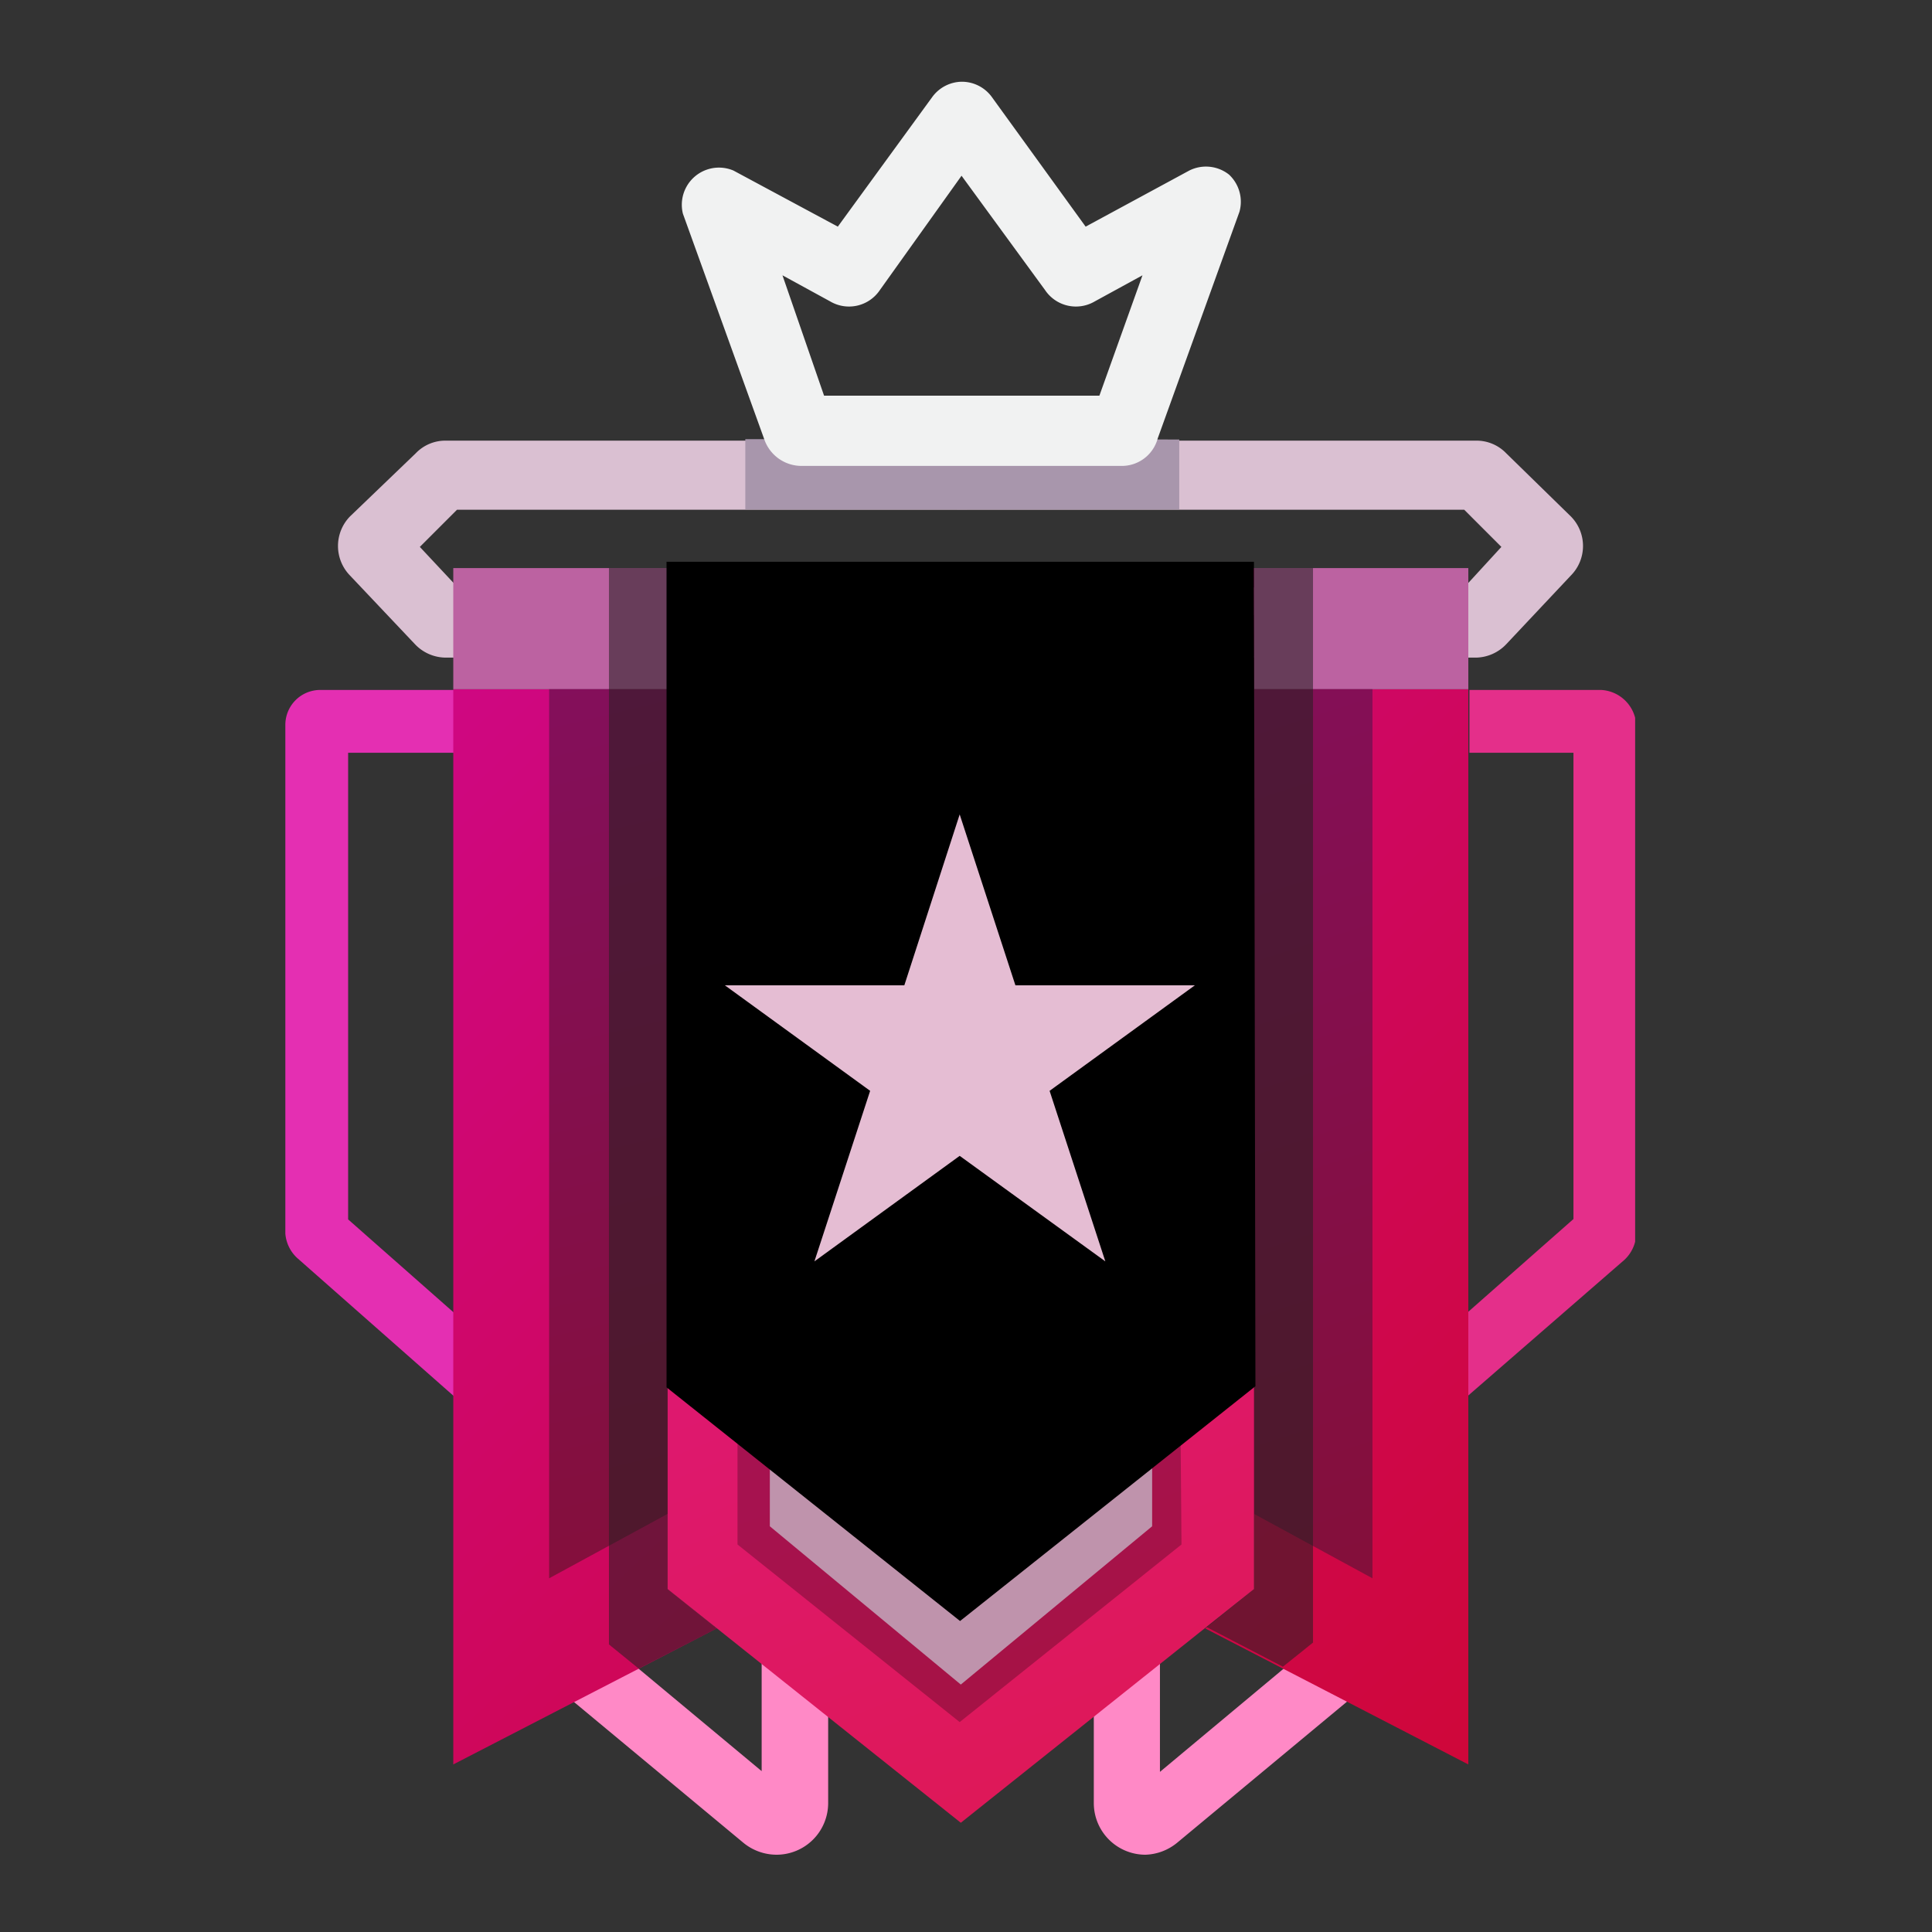 <svg id="Bases" xmlns="http://www.w3.org/2000/svg" xmlns:xlink="http://www.w3.org/1999/xlink" width="52" height="52" viewBox="0 0 52 52"><rect x="0" y="0" width="52" height="52" fill="#333333" stroke="none"/><defs><style>.cls-1{fill:#ff89c6;}.cls-2{fill:#e42f8a;}.cls-3{fill:#e42fb2;}.cls-4{fill:#dac0d2;}.cls-5{fill:#a896ac;}.cls-6{fill:url(#linear-gradient);}.cls-7{fill:url(#linear-gradient-2);}.cls-8{fill:#bc62a1;}.cls-9{fill:url(#linear-gradient-3);}.cls-10{fill:url(#linear-gradient-4);}.cls-11{fill:#231f20;opacity:0.55;}.cls-12{fill:#ec008c;}.cls-13{fill:#939598;}.cls-14{fill:url(#linear-gradient-5);}.cls-15{fill:#ffc4e6;}.cls-16{fill:url(#linear-gradient-6);}.cls-17{fill:url(#linear-gradient-7);}.cls-18{fill:url(#linear-gradient-8);}.cls-19{fill:#f1f2f2;}.cls-20{fill:url(#linear-gradient-9);}.cls-21{opacity:0.25;}.cls-22{fill:#e5bdd3;}</style><linearGradient id="linear-gradient" x1="10.64" y1="10.28" x2="38.3" y2="39.59" gradientUnits="userSpaceOnUse"><stop offset="0" stop-color="#cf0782"/><stop offset="1" stop-color="#cf0739"/></linearGradient><linearGradient id="linear-gradient-2" x1="-1.32" y1="21.57" x2="26.34" y2="50.88" xlink:href="#linear-gradient"/><linearGradient id="linear-gradient-3" x1="5.9" y1="16.53" x2="11.52" y2="40.15" gradientUnits="userSpaceOnUse"><stop offset="0" stop-color="#840f5b"/><stop offset="1" stop-color="#840f3b"/></linearGradient><linearGradient id="linear-gradient-4" x1="23.23" y1="13.73" x2="31.37" y2="38.94" xlink:href="#linear-gradient-3"/><linearGradient id="linear-gradient-5" x1="12.17" y1="11.79" x2="25.34" y2="44.74" gradientUnits="userSpaceOnUse"><stop offset="0" stop-color="#df1893"/><stop offset="1" stop-color="#de1857"/></linearGradient><linearGradient id="linear-gradient-6" x1="17.22" y1="13.44" x2="28.16" y2="47.12" gradientUnits="userSpaceOnUse"><stop offset="0" stop-color="#f099d0"/><stop offset="0.99" stop-color="#f099bf"/></linearGradient><linearGradient id="linear-gradient-7" x1="10.36" y1="10.34" x2="19.77" y2="39.33" xlink:href="#linear-gradient-6"/><linearGradient id="linear-gradient-8" x1="26.07" y1="16.35" x2="26.07" y2="16.35" xlink:href="#linear-gradient-3"/><linearGradient id="linear-gradient-9" x1="10.26" y1="0.78" x2="19.79" y2="30.1" xlink:href="#linear-gradient-6"/><symbol id="League_Champion_small" data-name="League_Champion_small" viewBox="0 0 36.33 47.72"><path class="cls-1" d="M23.15,47.72a1.39,1.39,0,0,1-1.39-1.39V41.85h1.78v3.64L30.12,40l1.14,1.37L24,47.4A1.41,1.41,0,0,1,23.15,47.72Z"/><path class="cls-1" d="M13.22,47.72a1.41,1.41,0,0,1-.89-.32l-7.22-6L6.25,40l6.57,5.47V41.85h1.79v4.48a1.39,1.39,0,0,1-1.39,1.39Z"/><path class="cls-2" d="M30.09,36.88,29,35.61l5.67-5V18.06h-2.8V16.37h3.54a1,1,0,0,1,.95.94V31a1,1,0,0,1-.32.71Z"/><path class="cls-3" d="M6.24,36.88.32,31.66A1,1,0,0,1,0,31V17.31a.94.94,0,0,1,.94-.94H4.53v1.69H1.69V30.62l5.67,5Z"/><path class="cls-4" d="M32.05,15.5H4.32a1.15,1.15,0,0,1-.83-.36L1.74,13.29a1.14,1.14,0,0,1,0-1.59L3.51,10a1.1,1.1,0,0,1,.8-.34H32.05a1.11,1.11,0,0,1,.81.34L34.6,11.7a1.13,1.13,0,0,1,0,1.59l-1.74,1.85A1.15,1.15,0,0,1,32.05,15.5ZM4.64,13.61H31.73l1-1.09-1-1H4.62l-1,1Z"/><rect class="cls-5" x="12.38" y="9.62" width="5.97" height="1.89"/><polygon class="cls-5" points="24.06 9.63 18.08 9.61 18.08 11.51 24.06 11.51 24.06 9.63"/><polygon class="cls-6" points="26.07 16.35 26.07 40.57 24.76 41.63 31.84 45.29 31.84 16.35 26.07 16.35"/><polygon class="cls-7" points="10.29 16.35 4.52 16.35 4.52 45.29 11.61 41.63 10.29 40.57 10.29 16.35"/><rect class="cls-8" x="4.52" y="13.09" width="5.77" height="3.26"/><rect class="cls-8" x="26.07" y="13.09" width="5.77" height="3.26"/><polygon class="cls-9" points="10.3 38.54 7.1 40.28 7.1 16.35 10.3 16.35 10.3 38.54"/><polygon class="cls-10" points="26.06 38.54 29.26 40.28 29.26 16.35 26.06 16.35 26.06 38.54"/><polygon class="cls-11" points="10.29 14.36 10.29 14.36 10.29 13.09 10.29 14.36"/><path class="cls-11" d="M27.66,14.91V13.09H26.07V40.57l-1.32,1,2.1,1.09.81-.65V19.29"/><path class="cls-11" d="M8.71,19.3V42.06l.8.65,2.1-1.08-1.32-1.06V13.09H8.71v1.82"/><path class="cls-11" d="M26.07,15.46v-1.1H10.29v1.1H26.07Z"/><polygon class="cls-11" points="26.07 13.09 26.07 14.36 26.07 14.36 26.07 13.09"/><path class="cls-12" d="M18.18,36.15"/><path class="cls-13" d="M18.18,34"/><polygon class="cls-14" points="18.18 13.09 10.29 13.09 10.29 40.57 18.18 46.86 26.07 40.57 26.07 13.09 18.18 13.09"/><polygon class="cls-15" points="18.18 21.45 13.04 17.24 13.04 20.23 18.18 24.5 23.33 20.23 23.33 17.24 18.18 21.45"/><polygon class="cls-15" points="13.04 35.5 13.04 38.88 18.18 43.14 23.33 38.88 23.33 35.5 18.18 39.72 13.04 35.5"/><polygon class="cls-16" points="23.33 17.24 23.29 15.45 13.06 15.45 13.04 17.24 18.18 21.45 23.33 17.24"/><polygon class="cls-17" points="13.04 32.9 13.04 36 18.18 40.22 23.33 36 23.33 32.9 18.18 37.11 13.04 32.9"/><path class="cls-18" d="M26.07,16.35"/><path class="cls-19" d="M22.5,10.34H13.9a1.06,1.06,0,0,1-1-.69l-2.2-6.1a1,1,0,0,1,1.36-1.16L14.87,3.9,17.42.4A1,1,0,0,1,18.2,0h0A1,1,0,0,1,19,.39L21.54,3.9l2.79-1.51a1,1,0,0,1,1.07.11,1,1,0,0,1,.28,1l-2.2,6.1A1,1,0,0,1,22.5,10.34ZM21.7,9Zm-7,0h0Zm-.2-.55h7.41l1.16-3.24-1.28.7a1,1,0,0,1-1.34-.3L18.2,2.53,16,5.61a1,1,0,0,1-1.34.3l-1.28-.7ZM22,4.5Zm-10.8-.45h0Z"/><polygon class="cls-15" points="13.04 26.67 13.04 29.64 18.18 33.91 23.33 29.64 23.33 26.67 18.18 30.89 13.04 26.67"/><polygon class="cls-20" points="13.04 23.57 13.04 26.77 18.18 30.98 23.33 26.77 23.33 23.57 18.18 27.78 13.04 23.57"/></symbol></defs><title>Champion 1 - Small</title><use width="36.33" height="47.72" transform="translate(7.68 2.2)" xlink:href="#League_Champion_small"/><polygon class="cls-21" points="31.8 41.57 31.64 22.27 25.83 22.27 19.85 22.27 19.85 41.57 25.83 46.35 31.8 41.57"/><polygon points="33.79 37.31 33.75 15.12 25.86 15.12 17.94 15.12 17.94 37.34 25.84 43.63 33.79 37.31"/><polygon class="cls-22" points="25.83 21.92 27.33 26.52 32.16 26.52 28.25 29.36 29.75 33.95 25.83 31.11 21.92 33.95 23.42 29.36 19.51 26.52 24.34 26.52 25.83 21.92"/></svg>